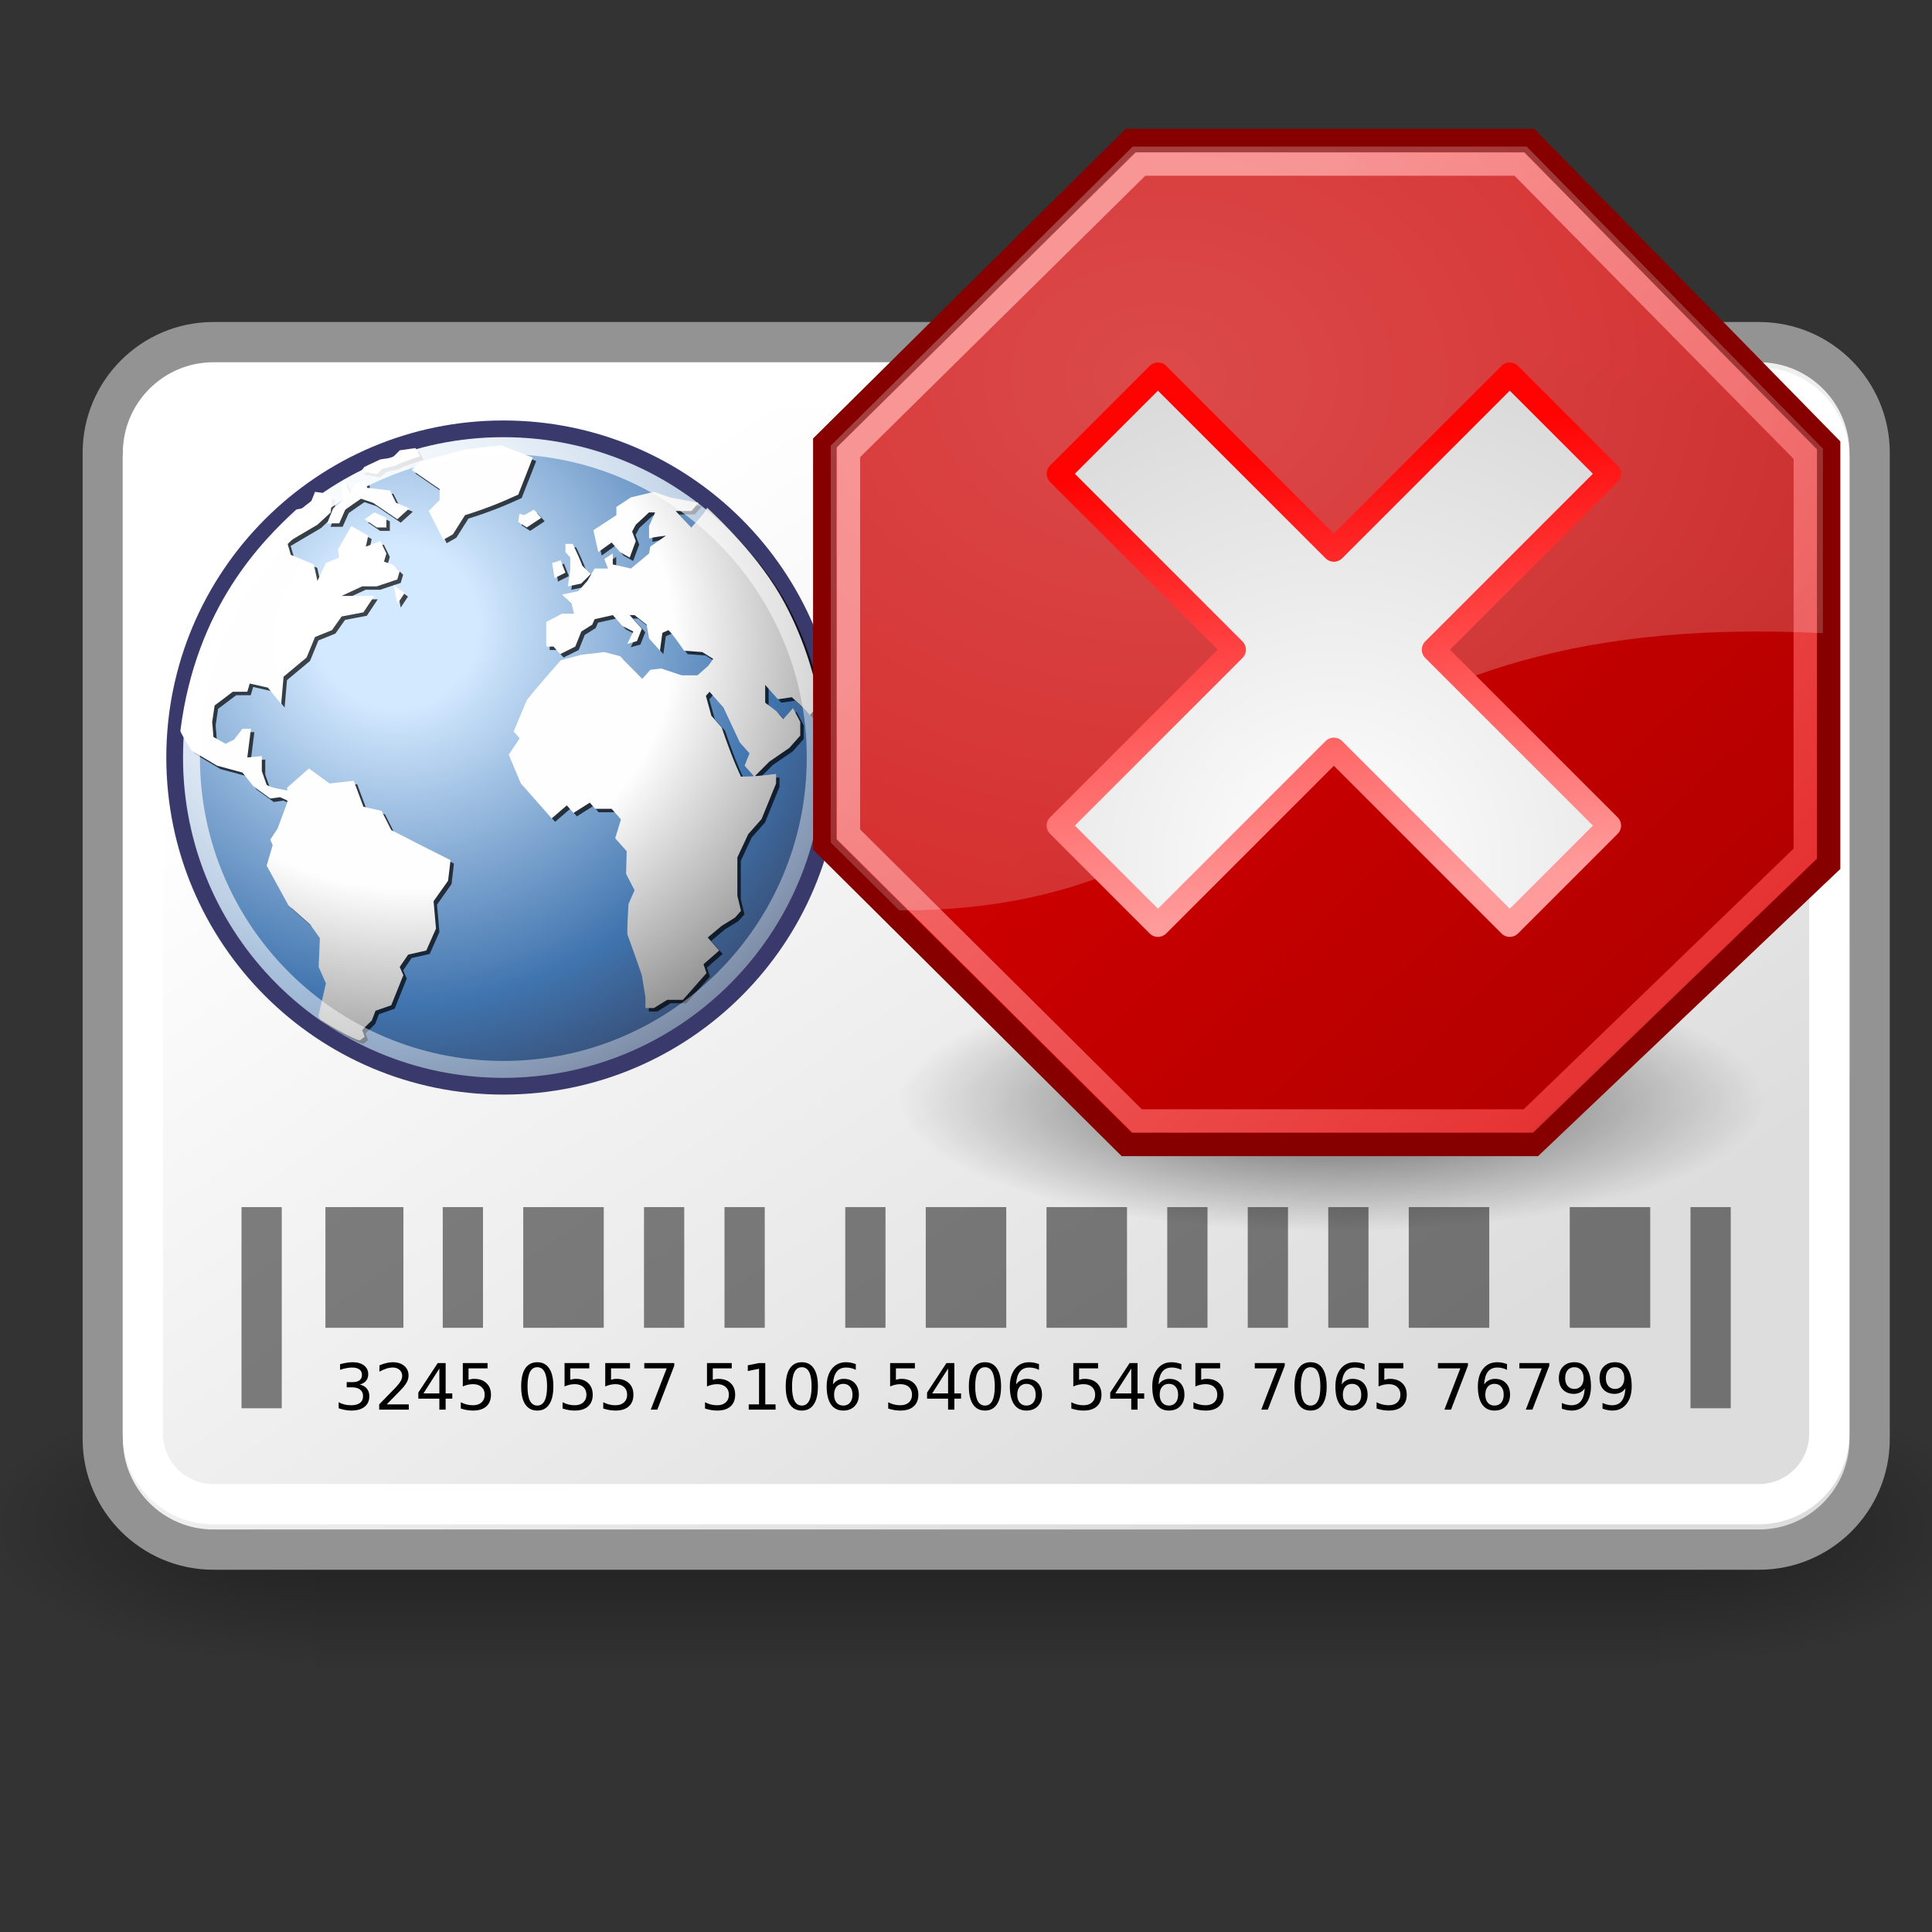 <?xml version="1.0" encoding="UTF-8" standalone="no"?>
<!DOCTYPE svg PUBLIC "-//W3C//DTD SVG 1.1//EN" "http://www.w3.org/Graphics/SVG/1.1/DTD/svg11.dtd">
<svg width="100%" height="100%" viewBox="0 0 48 48" version="1.1" xmlns="http://www.w3.org/2000/svg" xmlns:xlink="http://www.w3.org/1999/xlink" xml:space="preserve" xmlns:serif="http://www.serif.com/" style="fill-rule:evenodd;clip-rule:evenodd;">
    <rect x="0" y="0" width="48" height="48" fill="#333333" stroke="none"/>
    <g id="Layer-1" serif:id="Layer 1">
        <g id="g5022" transform="matrix(0.025,0,0,0.015,46.772,36.609)">
            <rect id="rect4173" x="-1559.25" y="-150.697" width="1339.63" height="478.357" style="fill:url(#_Linear1);"/>
            <path id="path5058" d="M-219.619,-150.68L-219.619,327.65C-76.745,328.551 125.781,220.481 125.781,88.454C125.781,-43.572 -33.655,-150.68 -219.619,-150.68Z" style="fill:url(#_Radial2);fill-rule:nonzero;"/>
            <path id="path5018" d="M-1559.25,-150.68L-1559.25,327.65C-1702.13,328.551 -1904.65,220.481 -1904.65,88.454C-1904.65,-43.572 -1745.22,-150.68 -1559.25,-150.68Z" style="fill:url(#_Radial3);fill-rule:nonzero;"/>
        </g>
        <path id="rect5857" d="M46.451,11.25L46.451,35.75C46.451,37.268 45.219,38.5 43.701,38.5L5.303,38.5C3.786,38.5 2.553,37.268 2.553,35.75L2.553,11.25C2.553,9.732 3.786,8.5 5.303,8.5L43.701,8.5C45.219,8.5 46.451,9.732 46.451,11.25Z" style="fill:url(#_Linear4);stroke:rgb(147,147,147);stroke-width:1px;"/>
        <g transform="matrix(0.421,0,0,0.421,2.162,8.933)">
            <path id="path3214" d="M43.96,23.485C43.96,34.195 35.278,42.877 24.57,42.877C13.86,42.877 5.179,34.195 5.179,23.485C5.179,12.776 13.86,4.095 24.57,4.095C35.278,4.095 43.96,12.776 43.96,23.485Z" style="fill:url(#_Radial5);fill-rule:nonzero;stroke:rgb(57,57,108);stroke-width:1px;"/>
            <g id="g4136" transform="matrix(0.982,0,0,0.982,0.121,0.233)">
                <g id="g4138">
                    <g id="g4142">
                        <path id="path4144" d="M44.071,20.714C44.071,20.977 44.071,20.714 44.071,20.714L43.526,21.332C43.192,20.938 42.817,20.607 42.437,20.261L41.601,20.384L40.837,19.521L40.837,20.589L41.491,21.084L41.927,21.578L42.509,20.92C42.655,21.194 42.8,21.468 42.945,21.743L42.945,22.565L42.29,23.305L41.091,24.128L40.183,25.035L39.601,24.375L39.892,23.634L39.311,22.976L38.329,20.878L37.493,19.933L37.274,20.179L37.603,21.373L38.22,22.072C38.572,23.089 38.921,24.062 39.384,25.035C40.102,25.035 40.778,24.959 41.491,24.869L41.491,25.445L40.619,27.584L39.819,28.488L39.165,29.889L39.165,32.191L39.384,33.098L39.021,33.508L38.22,34.002L37.384,34.701L38.075,35.483L37.13,36.307L37.312,36.84L35.894,38.446L34.949,38.446L34.149,38.94L33.64,38.94L33.64,38.281L33.423,36.963C33.142,36.137 32.849,35.317 32.551,34.496C32.551,33.891 32.587,33.291 32.623,32.686L32.987,31.863L32.478,30.875L32.515,29.518L31.823,28.736L32.169,27.606L31.606,26.967L30.624,26.967L30.297,26.597L29.316,27.215L28.916,26.761L28.007,27.543C27.39,26.843 26.772,26.144 26.153,25.445L25.427,23.716L26.081,22.73L25.718,22.319L26.517,20.425C27.173,19.609 27.858,18.826 28.552,18.04L29.788,17.711L31.169,17.547L32.114,17.794L33.459,19.15L33.932,18.616L34.585,18.534L35.821,18.945L36.767,18.945L37.421,18.369L37.712,17.958L37.057,17.547L35.966,17.465C35.663,17.045 35.382,16.603 35.022,16.23L34.658,16.394L34.513,17.465L33.858,16.724L33.714,15.9L32.987,15.326L32.695,15.326L33.423,16.148L33.132,16.888L32.551,17.052L32.914,16.312L32.259,15.984L31.679,15.326L30.587,15.572L30.442,15.9L29.788,16.312L29.425,17.218L28.516,17.67L28.116,17.218L27.68,17.218L27.68,15.736L28.626,15.242L29.352,15.242L29.206,14.667L28.626,14.091L29.606,13.885L30.151,13.268L30.587,12.527L31.388,12.527L31.169,11.952L31.679,11.623L31.679,12.281L32.768,12.527L33.858,11.623L33.931,11.211L34.876,10.553C34.534,10.596 34.192,10.627 33.858,10.718L33.858,9.977L34.221,9.154L33.858,9.154L33.06,9.894L32.841,10.306L33.06,10.882L32.695,11.869L32.114,11.54L31.606,10.964L30.806,11.54L30.515,10.224L31.895,9.319L31.895,8.825L32.769,8.249L34.149,7.919L35.095,8.249L36.839,8.578L36.403,9.071L35.458,9.071L36.403,10.059L37.13,9.236L37.351,8.875C37.351,8.875 40.138,11.373 41.731,14.105C43.323,16.838 44.071,20.06 44.071,20.714Z" style="fill-opacity:0.71;fill-rule:nonzero;"/>
                    </g>
                </g>
                <g id="g4146">
                    <g id="g4150">
                        <path id="path4152" d="M26.07,9.236L25.997,9.73L26.507,10.059L27.378,9.483L26.943,8.989L26.36,9.319L26.071,9.236" style="fill-opacity:0.71;fill-rule:nonzero;"/>
                    </g>
                </g>
                <g id="g4154">
                    <g id="g4158">
                        <path id="path4160" d="M26.87,5.863L24.98,5.123L22.8,5.369L20.109,6.109L19.601,6.604L21.273,7.755L21.273,8.413L20.618,9.071L21.491,10.8L22.071,10.47L22.8,9.319C23.923,8.972 24.93,8.578 25.997,8.084L26.87,5.863" style="fill-opacity:0.71;fill-rule:nonzero;"/>
                    </g>
                </g>
                <g id="g4162">
                    <g id="g4166">
                        <path id="path4168" d="M28.833,12.775L28.542,12.034L28.032,12.199L28.179,13.103L28.833,12.775" style="fill-opacity:0.71;fill-rule:nonzero;"/>
                    </g>
                </g>
                <g id="g4170">
                    <g id="g4174">
                        <path id="path4176" d="M29.123,12.609L28.978,13.597L29.777,13.432L30.358,12.857L29.85,12.363C29.679,11.908 29.482,11.483 29.269,11.047L28.833,11.047L28.833,11.54L29.123,11.869L29.123,12.609" style="fill-opacity:0.71;fill-rule:nonzero;"/>
                    </g>
                </g>
                <g id="g4178">
                    <g id="g4182">
                        <path id="path4184" d="M18.365,28.242L17.783,27.09L16.693,26.843L16.111,25.281L14.658,25.445L13.422,24.541L12.113,25.692L12.113,25.874C11.717,25.759 11.23,25.744 10.878,25.527L10.587,24.705L10.587,23.799L9.715,23.881C9.788,23.305 9.86,22.73 9.933,22.154L9.424,22.154L8.916,22.812L8.406,23.058L7.679,22.648L7.606,21.743L7.752,20.755L8.843,19.933L9.715,19.933L9.86,19.439L10.95,19.685L11.75,20.673L11.895,19.027L13.277,17.875L13.785,16.641L14.803,16.23L15.384,15.408L16.693,15.16L17.347,14.173L15.384,14.173L16.62,13.597L17.492,13.597L18.728,13.185L18.874,12.693L18.437,12.281L17.928,12.116L18.074,11.623L17.711,10.882L16.838,11.21L16.984,10.553L15.966,9.977L15.167,11.374L15.239,11.868L14.44,12.199L13.93,13.268L13.713,12.281L12.331,11.704L12.113,10.964L13.93,9.894L14.73,9.154L14.803,8.249L14.367,8.002L13.785,7.919L13.422,8.825C13.422,8.825 12.814,8.944 12.658,8.982C10.662,10.822 6.629,14.792 5.692,22.289C5.729,22.462 6.371,23.47 6.371,23.47L7.897,24.374L9.424,24.787L10.078,25.61L11.096,26.35L11.677,26.268L12.113,26.464L12.113,26.597L11.532,28.16L11.095,28.818L11.241,29.148L10.878,30.381L12.186,32.767L13.494,33.92L14.076,34.742L14.003,36.471L14.44,37.457L14.003,39.349C14.003,39.349 13.969,39.338 14.025,39.527C14.081,39.717 16.354,40.978 16.498,40.871C16.642,40.762 16.765,40.666 16.765,40.666L16.62,40.256L17.201,39.679L17.42,39.103L18.365,38.773L19.092,36.963L18.874,36.47L19.382,35.73L20.472,35.482L21.054,34.166L20.909,32.521L21.781,31.287L21.927,30.052C20.733,29.461 19.549,28.851 18.365,28.242" style="fill-opacity:0.71;fill-rule:nonzero;"/>
                    </g>
                </g>
                <g id="g4186">
                    <g id="g4190">
                        <path id="path4192" d="M16.766,9.565L17.492,10.059L18.074,10.059L18.074,9.483L17.348,9.154L16.766,9.565" style="fill-opacity:0.71;fill-rule:nonzero;"/>
                    </g>
                </g>
                <g id="g4194">
                    <g id="g4198">
                        <path id="path4200" d="M14.876,8.907L14.512,9.812L15.239,9.812L15.603,8.989C15.917,8.768 16.229,8.544 16.548,8.331L17.275,8.578C17.759,8.907 18.244,9.236 18.729,9.565L19.456,8.907L18.656,8.578L18.292,7.837L16.911,7.673L16.838,7.261L16.184,7.426L15.894,8.002L15.53,7.261L15.385,7.59L15.458,8.413L14.876,8.907" style="fill-opacity:0.71;fill-rule:nonzero;"/>
                    </g>
                </g>
                <g id="g4202">
                </g>
                <g id="g4212">
                </g>
                <g id="g4222">
                    <g id="g4226">
                        <path id="path4228" d="M17.492,6.85L17.856,6.521L18.583,6.356C19.081,6.114 19.581,5.951 20.11,5.78L19.82,5.287L18.881,5.421L18.438,5.863L17.707,5.969L17.057,6.274L16.741,6.427L16.548,6.686L17.492,6.85" style="fill-opacity:0.71;fill-rule:nonzero;"/>
                    </g>
                </g>
                <g id="g4230">
                    <g id="g4234">
                        <path id="path4236" d="M18.729,14.666L19.165,14.008L18.51,13.515L18.729,14.666" style="fill-opacity:0.71;fill-rule:nonzero;"/>
                    </g>
                </g>
            </g>
            <g id="g3216" transform="matrix(0.982,0,0,0.982,-0.081,0.031)">
                <g id="g3218">
                    <g id="g3222">
                        <path id="path3224" d="M44.071,20.714C44.071,20.977 44.071,20.714 44.071,20.714L43.526,21.332C43.192,20.938 42.817,20.607 42.437,20.261L41.601,20.384L40.837,19.521L40.837,20.589L41.491,21.084L41.927,21.578L42.509,20.92C42.655,21.194 42.8,21.468 42.945,21.743L42.945,22.565L42.29,23.305L41.091,24.128L40.183,25.035L39.601,24.375L39.892,23.634L39.311,22.976L38.329,20.878L37.493,19.933L37.274,20.179L37.603,21.373L38.22,22.072C38.572,23.089 38.921,24.062 39.384,25.035C40.102,25.035 40.778,24.959 41.491,24.869L41.491,25.445L40.619,27.584L39.819,28.488L39.165,29.889L39.165,32.191L39.384,33.098L39.021,33.508L38.22,34.002L37.384,34.701L38.075,35.483L37.13,36.307L37.312,36.84L35.894,38.446L34.949,38.446L34.149,38.94L33.64,38.94L33.64,38.281L33.423,36.963C33.142,36.137 32.849,35.317 32.551,34.496C32.551,33.891 32.587,33.291 32.623,32.686L32.987,31.863L32.478,30.875L32.515,29.518L31.823,28.736L32.169,27.606L31.606,26.967L30.624,26.967L30.297,26.597L29.316,27.215L28.916,26.761L28.007,27.543C27.39,26.843 26.772,26.144 26.153,25.445L25.427,23.716L26.081,22.73L25.718,22.319L26.517,20.425C27.173,19.609 27.858,18.826 28.552,18.04L29.788,17.711L31.169,17.547L32.114,17.794L33.459,19.15L33.932,18.616L34.585,18.534L35.821,18.945L36.767,18.945L37.421,18.369L37.712,17.958L37.057,17.547L35.966,17.465C35.663,17.045 35.382,16.603 35.022,16.23L34.658,16.394L34.513,17.465L33.858,16.724L33.714,15.9L32.987,15.326L32.695,15.326L33.423,16.148L33.132,16.888L32.551,17.052L32.914,16.312L32.259,15.984L31.679,15.326L30.587,15.572L30.442,15.9L29.788,16.312L29.425,17.218L28.516,17.67L28.116,17.218L27.68,17.218L27.68,15.736L28.626,15.242L29.352,15.242L29.206,14.667L28.626,14.091L29.606,13.885L30.151,13.268L30.587,12.527L31.388,12.527L31.169,11.952L31.679,11.623L31.679,12.281L32.768,12.527L33.858,11.623L33.931,11.211L34.876,10.553C34.534,10.596 34.192,10.627 33.858,10.718L33.858,9.977L34.221,9.154L33.858,9.154L33.06,9.894L32.841,10.306L33.06,10.882L32.695,11.869L32.114,11.54L31.606,10.964L30.806,11.54L30.515,10.224L31.895,9.319L31.895,8.825L32.769,8.249L34.149,7.919L35.095,8.249L36.839,8.578L36.403,9.071L35.458,9.071L36.403,10.059L37.13,9.236L37.351,8.875C37.351,8.875 40.138,11.373 41.731,14.105C43.323,16.838 44.071,20.06 44.071,20.714Z" style="fill:url(#_Radial6);fill-rule:nonzero;"/>
                    </g>
                </g>
                <g id="g3226">
                    <g id="g3230">
                        <path id="path3232" d="M26.07,9.236L25.997,9.73L26.507,10.059L27.378,9.483L26.943,8.989L26.36,9.319L26.071,9.236" style="fill:url(#_Radial7);fill-rule:nonzero;"/>
                    </g>
                </g>
                <g id="g3234">
                    <g id="g3238">
                        <path id="path3240" d="M26.87,5.863L24.98,5.123L22.8,5.369L20.109,6.109L19.601,6.604L21.273,7.755L21.273,8.413L20.618,9.071L21.491,10.8L22.071,10.47L22.8,9.319C23.923,8.972 24.93,8.578 25.997,8.084L26.87,5.863" style="fill:url(#_Radial8);fill-rule:nonzero;"/>
                    </g>
                </g>
                <g id="g3242">
                    <g id="g3246">
                        <path id="path3248" d="M28.833,12.775L28.542,12.034L28.032,12.199L28.179,13.103L28.833,12.775" style="fill:url(#_Radial9);fill-rule:nonzero;"/>
                    </g>
                </g>
                <g id="g3250">
                    <g id="g3254">
                        <path id="path3256" d="M29.123,12.609L28.978,13.597L29.777,13.432L30.358,12.857L29.85,12.363C29.679,11.908 29.482,11.483 29.269,11.047L28.833,11.047L28.833,11.54L29.123,11.869L29.123,12.609" style="fill:url(#_Radial10);fill-rule:nonzero;"/>
                    </g>
                </g>
                <g id="g3258">
                    <g id="g3262">
                        <path id="path3264" d="M18.365,28.242L17.783,27.09L16.693,26.843L16.111,25.281L14.658,25.445L13.422,24.541L12.113,25.692L12.113,25.874C11.717,25.759 11.23,25.744 10.878,25.527L10.587,24.705L10.587,23.799L9.715,23.881C9.788,23.305 9.86,22.73 9.933,22.154L9.424,22.154L8.916,22.812L8.406,23.058L7.679,22.648L7.606,21.743L7.752,20.755L8.843,19.933L9.715,19.933L9.86,19.439L10.95,19.685L11.75,20.673L11.895,19.027L13.277,17.875L13.785,16.641L14.803,16.23L15.384,15.408L16.693,15.16L17.347,14.173L15.384,14.173L16.62,13.597L17.492,13.597L18.728,13.185L18.874,12.693L18.437,12.281L17.928,12.116L18.074,11.623L17.711,10.882L16.838,11.21L16.984,10.553L15.966,9.977L15.167,11.374L15.239,11.868L14.44,12.199L13.93,13.268L13.713,12.281L12.331,11.704L12.113,10.964L13.93,9.894L14.73,9.154L14.803,8.249L14.367,8.002L13.785,7.919L13.422,8.825C13.422,8.825 12.814,8.944 12.658,8.982C10.662,10.822 6.629,14.792 5.692,22.289C5.729,22.462 6.371,23.47 6.371,23.47L7.897,24.374L9.424,24.787L10.078,25.61L11.096,26.35L11.677,26.268L12.113,26.464L12.113,26.597L11.532,28.16L11.095,28.818L11.241,29.148L10.878,30.381L12.186,32.767L13.494,33.92L14.076,34.742L14.003,36.471L14.44,37.457L14.003,39.349C14.003,39.349 13.969,39.338 14.025,39.527C14.081,39.717 16.354,40.978 16.498,40.871C16.642,40.762 16.765,40.666 16.765,40.666L16.62,40.256L17.201,39.679L17.42,39.103L18.365,38.773L19.092,36.963L18.874,36.47L19.382,35.73L20.472,35.482L21.054,34.166L20.909,32.521L21.781,31.287L21.927,30.052C20.733,29.461 19.549,28.851 18.365,28.242" style="fill:url(#_Radial11);fill-rule:nonzero;"/>
                    </g>
                </g>
                <g id="g3266">
                    <g id="g3270">
                        <path id="path3272" d="M16.766,9.565L17.492,10.059L18.074,10.059L18.074,9.483L17.348,9.154L16.766,9.565" style="fill:url(#_Radial12);fill-rule:nonzero;"/>
                    </g>
                </g>
                <g id="g3274">
                    <g id="g3278">
                        <path id="path3280" d="M14.876,8.907L14.512,9.812L15.239,9.812L15.603,8.989C15.917,8.768 16.229,8.544 16.548,8.331L17.275,8.578C17.759,8.907 18.244,9.236 18.729,9.565L19.456,8.907L18.656,8.578L18.292,7.837L16.911,7.673L16.838,7.261L16.184,7.426L15.894,8.002L15.53,7.261L15.385,7.59L15.458,8.413L14.876,8.907" style="fill:url(#_Radial13);fill-rule:nonzero;"/>
                    </g>
                </g>
                <g id="g3282">
                </g>
                <g id="g3292">
                </g>
                <g id="g3302">
                    <g id="g3306">
                        <path id="path3308" d="M17.492,6.85L17.856,6.521L18.583,6.356C19.081,6.114 19.581,5.951 20.11,5.78L19.82,5.287L18.881,5.421L18.438,5.863L17.707,5.969L17.057,6.274L16.741,6.427L16.548,6.686L17.492,6.85" style="fill:url(#_Radial14);fill-rule:nonzero;"/>
                    </g>
                </g>
                <g id="g3310">
                    <g id="g3314">
                        <path id="path3316" d="M18.729,14.666L19.165,14.008L18.51,13.515L18.729,14.666" style="fill:url(#_Radial15);fill-rule:nonzero;"/>
                    </g>
                </g>
            </g>
            <path id="path4122" d="M42.975,23.486C42.975,33.651 34.734,41.892 24.569,41.892C14.404,41.892 6.163,33.651 6.163,23.486C6.163,13.32 14.404,5.08 24.569,5.08C34.734,5.08 42.975,13.32 42.975,23.486Z" style="fill:none;fill-rule:nonzero;stroke:url(#_Radial16);stroke-width:1px;"/>
        </g>
        <path id="rect6740" d="M45.449,11.379L45.449,35.621C45.449,36.587 44.665,37.371 43.699,37.371L5.298,37.371C4.332,37.371 3.548,36.587 3.548,35.621L3.548,11.379C3.548,10.413 4.332,9.629 5.298,9.629L43.699,9.629C44.665,9.629 45.449,10.413 45.449,11.379Z" style="fill:none;stroke:white;stroke-width:1px;"/>
        <g id="rect6978" transform="matrix(1.139,0,0,1,-0.781,-1.578)">
            <path d="M38.375,20.978C38.375,21.53 37.982,21.978 37.497,21.978L21.878,21.978C21.393,21.978 21,21.53 21,20.978C21,20.426 21.393,19.978 21.878,19.978L37.497,19.978C37.982,19.978 38.375,20.426 38.375,20.978Z" style="fill:rgb(141,141,141);fill-opacity:0.4;"/>
        </g>
        <g id="rect6980" transform="matrix(1.061,0,0,1,0.855,-1.5)">
            <path d="M35,24C35,24.552 34.578,25 34.058,25L21.942,25C21.422,25 21,24.552 21,24C21,23.448 21.422,23 21.942,23L34.058,23C34.578,23 35,23.448 35,24Z" style="fill:rgb(141,141,141);fill-opacity:0.4;"/>
        </g>
        <g id="g7033" transform="matrix(1,0,0,0.833,0,5)">
            <g opacity="0.49">
                <rect id="rect7003" x="6" y="30" width="1" height="6"/>
                <rect id="rect7005" x="8.085" y="30" width="1.938" height="3.6"/>
                <rect id="rect7007" x="11" y="30" width="1" height="3.6"/>
                <rect id="rect7009" x="13" y="30" width="2" height="3.6"/>
                <rect id="rect7011" x="16" y="30" width="1" height="3.6"/>
                <rect id="rect7013" x="18" y="30" width="1" height="3.6"/>
                <rect id="rect7015" x="21" y="30" width="1" height="3.6"/>
                <rect id="rect7017" x="23" y="30" width="2" height="3.6"/>
                <rect id="rect7019" x="26" y="30" width="2" height="3.6"/>
                <rect id="rect7021" x="29" y="30" width="1" height="3.6"/>
                <rect id="rect7023" x="31" y="30" width="1" height="3.6"/>
                <rect id="rect7025" x="33" y="30" width="1" height="3.6"/>
                <rect id="rect7027" x="35" y="30" width="2" height="3.6"/>
                <rect id="rect7029" x="39" y="30" width="2" height="3.6"/>
                <rect id="rect7031" x="42" y="30" width="1" height="6"/>
            </g>
        </g>
        <path id="text7050" d="M8.937,34.398C9.012,34.414 9.071,34.448 9.113,34.498C9.155,34.549 9.176,34.611 9.176,34.686C9.176,34.8 9.137,34.889 9.058,34.951C8.98,35.014 8.868,35.045 8.723,35.045C8.675,35.045 8.625,35.04 8.573,35.03C8.522,35.021 8.469,35.007 8.414,34.988L8.414,34.836C8.457,34.862 8.505,34.881 8.557,34.894C8.608,34.907 8.662,34.913 8.719,34.913C8.817,34.913 8.892,34.894 8.943,34.855C8.995,34.816 9.02,34.76 9.02,34.686C9.02,34.618 8.996,34.564 8.948,34.526C8.901,34.487 8.834,34.468 8.749,34.468L8.614,34.468L8.614,34.339L8.755,34.339C8.832,34.339 8.891,34.324 8.932,34.294C8.973,34.262 8.993,34.218 8.993,34.16C8.993,34.101 8.972,34.055 8.93,34.024C8.888,33.992 8.828,33.976 8.749,33.976C8.706,33.976 8.66,33.98 8.611,33.99C8.562,33.999 8.508,34.013 8.449,34.033L8.449,33.893C8.508,33.877 8.564,33.864 8.616,33.856C8.668,33.848 8.717,33.844 8.763,33.844C8.882,33.844 8.976,33.871 9.045,33.925C9.115,33.979 9.149,34.052 9.149,34.144C9.149,34.208 9.131,34.262 9.094,34.307C9.057,34.351 9.005,34.381 8.937,34.398M9.609,34.891L10.156,34.891L10.156,35.022L9.421,35.022L9.421,34.891C9.48,34.829 9.561,34.747 9.663,34.643C9.766,34.539 9.831,34.472 9.857,34.442C9.907,34.386 9.942,34.338 9.962,34.3C9.982,34.26 9.992,34.222 9.992,34.184C9.992,34.123 9.97,34.073 9.927,34.034C9.884,33.995 9.828,33.976 9.759,33.976C9.71,33.976 9.658,33.984 9.603,34.001C9.549,34.018 9.49,34.044 9.428,34.079L9.428,33.921C9.491,33.895 9.55,33.876 9.605,33.863C9.66,33.85 9.71,33.844 9.756,33.844C9.876,33.844 9.971,33.874 10.043,33.934C10.114,33.994 10.15,34.074 10.15,34.174C10.15,34.222 10.14,34.267 10.122,34.31C10.105,34.352 10.072,34.402 10.025,34.46C10.013,34.475 9.971,34.519 9.902,34.591C9.833,34.662 9.735,34.762 9.609,34.891M10.916,34.001L10.52,34.619L10.916,34.619L10.916,34.001M10.875,33.865L11.072,33.865L11.072,34.619L11.237,34.619L11.237,34.749L11.072,34.749L11.072,35.022L10.916,35.022L10.916,34.749L10.393,34.749L10.393,34.598L10.875,33.865M11.498,33.865L12.113,33.865L12.113,33.997L11.641,33.997L11.641,34.28C11.664,34.273 11.687,34.267 11.71,34.263C11.732,34.259 11.755,34.257 11.778,34.257C11.907,34.257 12.01,34.292 12.085,34.363C12.161,34.434 12.198,34.53 12.198,34.651C12.198,34.776 12.159,34.873 12.082,34.942C12.004,35.011 11.895,35.045 11.754,35.045C11.705,35.045 11.656,35.041 11.605,35.033C11.555,35.024 11.503,35.012 11.449,34.995L11.449,34.838C11.496,34.863 11.544,34.882 11.593,34.894C11.643,34.907 11.696,34.913 11.751,34.913C11.84,34.913 11.911,34.89 11.963,34.843C12.016,34.795 12.042,34.732 12.042,34.651C12.042,34.57 12.016,34.507 11.963,34.459C11.911,34.412 11.84,34.389 11.751,34.389C11.709,34.389 11.667,34.394 11.625,34.403C11.584,34.412 11.541,34.427 11.498,34.446L11.498,33.865M13.348,33.968C13.268,33.968 13.207,34.008 13.166,34.087C13.126,34.166 13.106,34.285 13.106,34.445C13.106,34.603 13.126,34.723 13.166,34.802C13.207,34.881 13.268,34.921 13.348,34.921C13.429,34.921 13.49,34.881 13.53,34.802C13.571,34.723 13.592,34.603 13.592,34.445C13.592,34.285 13.571,34.166 13.53,34.087C13.49,34.008 13.429,33.968 13.348,33.968M13.348,33.844C13.478,33.844 13.577,33.895 13.645,33.998C13.714,34.1 13.748,34.249 13.748,34.445C13.748,34.64 13.714,34.789 13.645,34.891C13.577,34.994 13.478,35.045 13.348,35.045C13.218,35.045 13.119,34.994 13.05,34.891C12.982,34.789 12.948,34.64 12.948,34.445C12.948,34.249 12.982,34.1 13.05,33.998C13.119,33.895 13.218,33.844 13.348,33.844M14.026,33.865L14.641,33.865L14.641,33.997L14.169,33.997L14.169,34.28C14.192,34.273 14.215,34.267 14.238,34.263C14.26,34.259 14.283,34.257 14.306,34.257C14.435,34.257 14.538,34.292 14.613,34.363C14.688,34.434 14.726,34.53 14.726,34.651C14.726,34.776 14.687,34.873 14.61,34.942C14.532,35.011 14.423,35.045 14.282,35.045C14.233,35.045 14.184,35.041 14.133,35.033C14.083,35.024 14.031,35.012 13.977,34.995L13.977,34.838C14.024,34.863 14.072,34.882 14.121,34.894C14.171,34.907 14.223,34.913 14.279,34.913C14.368,34.913 14.439,34.89 14.491,34.843C14.543,34.795 14.57,34.732 14.57,34.651C14.57,34.57 14.543,34.507 14.491,34.459C14.439,34.412 14.368,34.389 14.279,34.389C14.237,34.389 14.195,34.394 14.153,34.403C14.112,34.412 14.069,34.427 14.026,34.446L14.026,33.865M15.037,33.865L15.652,33.865L15.652,33.997L15.181,33.997L15.181,34.28C15.203,34.273 15.226,34.267 15.249,34.263C15.272,34.259 15.294,34.257 15.317,34.257C15.446,34.257 15.549,34.292 15.624,34.363C15.7,34.434 15.737,34.53 15.737,34.651C15.737,34.776 15.699,34.873 15.621,34.942C15.544,35.011 15.434,35.045 15.293,35.045C15.244,35.045 15.195,35.041 15.144,35.033C15.094,35.024 15.042,35.012 14.988,34.995L14.988,34.838C15.035,34.863 15.083,34.882 15.133,34.894C15.182,34.907 15.235,34.913 15.29,34.913C15.379,34.913 15.45,34.89 15.502,34.843C15.555,34.795 15.581,34.732 15.581,34.651C15.581,34.57 15.555,34.507 15.502,34.459C15.45,34.412 15.379,34.389 15.29,34.389C15.248,34.389 15.206,34.394 15.164,34.403C15.123,34.412 15.081,34.427 15.037,34.446L15.037,33.865M16.007,33.865L16.752,33.865L16.752,33.931L16.331,35.022L16.168,35.022L16.563,33.997L16.007,33.997L16.007,33.865M17.565,33.865L18.18,33.865L18.18,33.997L17.709,33.997L17.709,34.28C17.731,34.273 17.754,34.267 17.777,34.263C17.8,34.259 17.822,34.257 17.845,34.257C17.974,34.257 18.077,34.292 18.152,34.363C18.228,34.434 18.265,34.53 18.265,34.651C18.265,34.776 18.227,34.873 18.149,34.942C18.072,35.011 17.962,35.045 17.821,35.045C17.772,35.045 17.723,35.041 17.672,35.033C17.622,35.024 17.57,35.012 17.516,34.995L17.516,34.838C17.563,34.863 17.611,34.882 17.661,34.894C17.71,34.907 17.763,34.913 17.818,34.913C17.907,34.913 17.978,34.89 18.03,34.843C18.083,34.795 18.109,34.732 18.109,34.651C18.109,34.57 18.083,34.507 18.03,34.459C17.978,34.412 17.907,34.389 17.818,34.389C17.776,34.389 17.734,34.394 17.692,34.403C17.651,34.412 17.609,34.427 17.565,34.446L17.565,33.865M18.602,34.891L18.858,34.891L18.858,34.007L18.579,34.063L18.579,33.921L18.856,33.865L19.013,33.865L19.013,34.891L19.269,34.891L19.269,35.022L18.602,35.022L18.602,34.891M19.921,33.968C19.84,33.968 19.78,34.008 19.739,34.087C19.698,34.166 19.678,34.285 19.678,34.445C19.678,34.603 19.698,34.723 19.739,34.802C19.78,34.881 19.84,34.921 19.921,34.921C20.002,34.921 20.063,34.881 20.103,34.802C20.144,34.723 20.164,34.603 20.164,34.445C20.164,34.285 20.144,34.166 20.103,34.087C20.063,34.008 20.002,33.968 19.921,33.968M19.921,33.844C20.051,33.844 20.15,33.895 20.218,33.998C20.287,34.1 20.321,34.249 20.321,34.445C20.321,34.64 20.287,34.789 20.218,34.891C20.15,34.994 20.051,35.045 19.921,35.045C19.791,35.045 19.692,34.994 19.623,34.891C19.555,34.789 19.521,34.64 19.521,34.445C19.521,34.249 19.555,34.1 19.623,33.998C19.692,33.895 19.791,33.844 19.921,33.844M20.952,34.381C20.881,34.381 20.825,34.405 20.784,34.453C20.743,34.501 20.723,34.567 20.723,34.651C20.723,34.734 20.743,34.8 20.784,34.849C20.825,34.897 20.881,34.921 20.952,34.921C21.022,34.921 21.077,34.897 21.118,34.849C21.16,34.8 21.18,34.734 21.18,34.651C21.18,34.567 21.16,34.501 21.118,34.453C21.077,34.405 21.022,34.381 20.952,34.381M21.262,33.89L21.262,34.033C21.223,34.014 21.183,34 21.143,33.99C21.103,33.98 21.064,33.976 21.024,33.976C20.921,33.976 20.842,34.01 20.787,34.08C20.733,34.15 20.702,34.256 20.694,34.397C20.725,34.352 20.763,34.317 20.809,34.294C20.855,34.269 20.906,34.257 20.961,34.257C21.077,34.257 21.169,34.292 21.236,34.363C21.304,34.434 21.338,34.53 21.338,34.651C21.338,34.77 21.303,34.865 21.232,34.937C21.162,35.009 21.068,35.045 20.952,35.045C20.818,35.045 20.715,34.994 20.644,34.891C20.574,34.789 20.538,34.64 20.538,34.445C20.538,34.262 20.582,34.116 20.668,34.007C20.755,33.898 20.872,33.844 21.018,33.844C21.058,33.844 21.097,33.848 21.137,33.855C21.177,33.863 21.219,33.875 21.262,33.89M22.115,33.865L22.73,33.865L22.73,33.997L22.259,33.997L22.259,34.28C22.282,34.273 22.304,34.267 22.327,34.263C22.35,34.259 22.373,34.257 22.395,34.257C22.525,34.257 22.627,34.292 22.703,34.363C22.778,34.434 22.816,34.53 22.816,34.651C22.816,34.776 22.777,34.873 22.699,34.942C22.622,35.011 22.513,35.045 22.371,35.045C22.323,35.045 22.273,35.041 22.222,35.033C22.172,35.024 22.12,35.012 22.067,34.995L22.067,34.838C22.113,34.863 22.161,34.882 22.211,34.894C22.26,34.907 22.313,34.913 22.368,34.913C22.458,34.913 22.529,34.89 22.581,34.843C22.633,34.795 22.659,34.732 22.659,34.651C22.659,34.57 22.633,34.507 22.581,34.459C22.529,34.412 22.458,34.389 22.368,34.389C22.326,34.389 22.285,34.394 22.243,34.403C22.201,34.412 22.159,34.427 22.115,34.446L22.115,33.865M23.555,34.001L23.16,34.619L23.555,34.619L23.555,34.001M23.514,33.865L23.711,33.865L23.711,34.619L23.877,34.619L23.877,34.749L23.711,34.749L23.711,35.022L23.555,35.022L23.555,34.749L23.033,34.749L23.033,34.598L23.514,33.865M24.471,33.968C24.391,33.968 24.33,34.008 24.289,34.087C24.249,34.166 24.229,34.285 24.229,34.445C24.229,34.603 24.249,34.723 24.289,34.802C24.33,34.881 24.391,34.921 24.471,34.921C24.552,34.921 24.613,34.881 24.654,34.802C24.694,34.723 24.715,34.603 24.715,34.445C24.715,34.285 24.694,34.166 24.654,34.087C24.613,34.008 24.552,33.968 24.471,33.968M24.471,33.844C24.601,33.844 24.7,33.895 24.768,33.998C24.837,34.1 24.871,34.249 24.871,34.445C24.871,34.64 24.837,34.789 24.768,34.891C24.7,34.994 24.601,35.045 24.471,35.045C24.342,35.045 24.242,34.994 24.174,34.891C24.105,34.789 24.071,34.64 24.071,34.445C24.071,34.249 24.105,34.1 24.174,33.998C24.242,33.895 24.342,33.844 24.471,33.844M25.502,34.381C25.432,34.381 25.376,34.405 25.334,34.453C25.294,34.501 25.273,34.567 25.273,34.651C25.273,34.734 25.294,34.8 25.334,34.849C25.376,34.897 25.432,34.921 25.502,34.921C25.572,34.921 25.628,34.897 25.669,34.849C25.71,34.8 25.731,34.734 25.731,34.651C25.731,34.567 25.71,34.501 25.669,34.453C25.628,34.405 25.572,34.381 25.502,34.381M25.813,33.89L25.813,34.033C25.774,34.014 25.734,34 25.693,33.99C25.654,33.98 25.614,33.976 25.575,33.976C25.471,33.976 25.392,34.01 25.337,34.08C25.283,34.15 25.252,34.256 25.244,34.397C25.275,34.352 25.313,34.317 25.359,34.294C25.405,34.269 25.456,34.257 25.511,34.257C25.627,34.257 25.719,34.292 25.786,34.363C25.854,34.434 25.888,34.53 25.888,34.651C25.888,34.77 25.853,34.865 25.783,34.937C25.712,35.009 25.619,35.045 25.502,35.045C25.368,35.045 25.266,34.994 25.195,34.891C25.124,34.789 25.089,34.64 25.089,34.445C25.089,34.262 25.132,34.116 25.219,34.007C25.306,33.898 25.422,33.844 25.569,33.844C25.608,33.844 25.647,33.848 25.687,33.855C25.728,33.863 25.769,33.875 25.813,33.89M26.666,33.865L27.281,33.865L27.281,33.997L26.809,33.997L26.809,34.28C26.832,34.273 26.855,34.267 26.878,34.263C26.9,34.259 26.923,34.257 26.946,34.257C27.075,34.257 27.177,34.292 27.253,34.363C27.328,34.434 27.366,34.53 27.366,34.651C27.366,34.776 27.327,34.873 27.25,34.942C27.172,35.011 27.063,35.045 26.922,35.045C26.873,35.045 26.824,35.041 26.773,35.033C26.723,35.024 26.671,35.012 26.617,34.995L26.617,34.838C26.663,34.863 26.712,34.882 26.761,34.894C26.811,34.907 26.863,34.913 26.919,34.913C27.008,34.913 27.079,34.89 27.131,34.843C27.183,34.795 27.209,34.732 27.209,34.651C27.209,34.57 27.183,34.507 27.131,34.459C27.079,34.412 27.008,34.389 26.919,34.389C26.877,34.389 26.835,34.394 26.793,34.403C26.752,34.412 26.709,34.427 26.666,34.446L26.666,33.865M28.106,34.001L27.71,34.619L28.106,34.619L28.106,34.001M28.065,33.865L28.262,33.865L28.262,34.619L28.427,34.619L28.427,34.749L28.262,34.749L28.262,35.022L28.106,35.022L28.106,34.749L27.583,34.749L27.583,34.598L28.065,33.865M29.041,34.381C28.971,34.381 28.915,34.405 28.874,34.453C28.833,34.501 28.812,34.567 28.812,34.651C28.812,34.734 28.833,34.8 28.874,34.849C28.915,34.897 28.971,34.921 29.041,34.921C29.111,34.921 29.167,34.897 29.208,34.849C29.249,34.8 29.27,34.734 29.27,34.651C29.27,34.567 29.249,34.501 29.208,34.453C29.167,34.405 29.111,34.381 29.041,34.381M29.352,33.89L29.352,34.033C29.313,34.014 29.273,34 29.233,33.99C29.193,33.98 29.153,33.976 29.114,33.976C29.011,33.976 28.931,34.01 28.877,34.08C28.822,34.15 28.791,34.256 28.784,34.397C28.814,34.352 28.852,34.317 28.898,34.294C28.944,34.269 28.995,34.257 29.05,34.257C29.167,34.257 29.258,34.292 29.326,34.363C29.393,34.434 29.427,34.53 29.427,34.651C29.427,34.77 29.392,34.865 29.322,34.937C29.251,35.009 29.158,35.045 29.041,35.045C28.907,35.045 28.805,34.994 28.734,34.891C28.663,34.789 28.628,34.64 28.628,34.445C28.628,34.262 28.671,34.116 28.758,34.007C28.845,33.898 28.961,33.844 29.108,33.844C29.147,33.844 29.187,33.848 29.226,33.855C29.267,33.863 29.309,33.875 29.352,33.89M29.699,33.865L30.314,33.865L30.314,33.997L29.843,33.997L29.843,34.28C29.866,34.273 29.888,34.267 29.911,34.263C29.934,34.259 29.957,34.257 29.979,34.257C30.109,34.257 30.211,34.292 30.286,34.363C30.362,34.434 30.4,34.53 30.4,34.651C30.4,34.776 30.361,34.873 30.283,34.942C30.206,35.011 30.096,35.045 29.955,35.045C29.907,35.045 29.857,35.041 29.806,35.033C29.756,35.024 29.704,35.012 29.651,34.995L29.651,34.838C29.697,34.863 29.745,34.882 29.795,34.894C29.844,34.907 29.897,34.913 29.952,34.913C30.042,34.913 30.112,34.89 30.165,34.843C30.217,34.795 30.243,34.732 30.243,34.651C30.243,34.57 30.217,34.507 30.165,34.459C30.112,34.412 30.042,34.389 29.952,34.389C29.91,34.389 29.868,34.394 29.827,34.403C29.785,34.412 29.743,34.427 29.699,34.446L29.699,33.865M31.175,33.865L31.919,33.865L31.919,33.931L31.499,35.022L31.336,35.022L31.731,33.997L31.175,33.997L31.175,33.865M32.561,33.968C32.48,33.968 32.419,34.008 32.379,34.087C32.338,34.166 32.318,34.285 32.318,34.445C32.318,34.603 32.338,34.723 32.379,34.802C32.419,34.881 32.48,34.921 32.561,34.921C32.642,34.921 32.703,34.881 32.743,34.802C32.784,34.723 32.804,34.603 32.804,34.445C32.804,34.285 32.784,34.166 32.743,34.087C32.703,34.008 32.642,33.968 32.561,33.968M32.561,33.844C32.691,33.844 32.79,33.895 32.858,33.998C32.927,34.1 32.961,34.249 32.961,34.445C32.961,34.64 32.927,34.789 32.858,34.891C32.79,34.994 32.691,35.045 32.561,35.045C32.431,35.045 32.332,34.994 32.263,34.891C32.195,34.789 32.161,34.64 32.161,34.445C32.161,34.249 32.195,34.1 32.263,33.998C32.332,33.895 32.431,33.844 32.561,33.844M33.591,34.381C33.521,34.381 33.465,34.405 33.424,34.453C33.383,34.501 33.363,34.567 33.363,34.651C33.363,34.734 33.383,34.8 33.424,34.849C33.465,34.897 33.521,34.921 33.591,34.921C33.662,34.921 33.717,34.897 33.758,34.849C33.799,34.8 33.82,34.734 33.82,34.651C33.82,34.567 33.799,34.501 33.758,34.453C33.717,34.405 33.662,34.381 33.591,34.381M33.902,33.89L33.902,34.033C33.863,34.014 33.823,34 33.783,33.99C33.743,33.98 33.704,33.976 33.664,33.976C33.561,33.976 33.482,34.01 33.427,34.08C33.373,34.15 33.342,34.256 33.334,34.397C33.364,34.352 33.403,34.317 33.449,34.294C33.495,34.269 33.545,34.257 33.601,34.257C33.717,34.257 33.809,34.292 33.876,34.363C33.944,34.434 33.978,34.53 33.978,34.651C33.978,34.77 33.942,34.865 33.872,34.937C33.802,35.009 33.708,35.045 33.591,35.045C33.457,35.045 33.355,34.994 33.284,34.891C33.213,34.789 33.178,34.64 33.178,34.445C33.178,34.262 33.221,34.116 33.308,34.007C33.395,33.898 33.512,33.844 33.658,33.844C33.697,33.844 33.737,33.848 33.777,33.855C33.817,33.863 33.859,33.875 33.902,33.89M34.25,33.865L34.865,33.865L34.865,33.997L34.393,33.997L34.393,34.28C34.416,34.273 34.439,34.267 34.461,34.263C34.484,34.259 34.507,34.257 34.53,34.257C34.659,34.257 34.761,34.292 34.837,34.363C34.912,34.434 34.95,34.53 34.95,34.651C34.95,34.776 34.911,34.873 34.834,34.942C34.756,35.011 34.647,35.045 34.506,35.045C34.457,35.045 34.407,35.041 34.357,35.033C34.307,35.024 34.255,35.012 34.201,34.995L34.201,34.838C34.247,34.863 34.295,34.882 34.345,34.894C34.395,34.907 34.447,34.913 34.503,34.913C34.592,34.913 34.663,34.89 34.715,34.843C34.767,34.795 34.793,34.732 34.793,34.651C34.793,34.57 34.767,34.507 34.715,34.459C34.663,34.412 34.592,34.389 34.503,34.389C34.461,34.389 34.419,34.394 34.377,34.403C34.336,34.412 34.293,34.427 34.25,34.446L34.25,33.865M35.725,33.865L36.47,33.865L36.47,33.931L36.05,35.022L35.886,35.022L36.281,33.997L35.725,33.997L35.725,33.865M37.131,34.381C37.06,34.381 37.004,34.405 36.963,34.453C36.922,34.501 36.902,34.567 36.902,34.651C36.902,34.734 36.922,34.8 36.963,34.849C37.004,34.897 37.06,34.921 37.131,34.921C37.201,34.921 37.256,34.897 37.297,34.849C37.339,34.8 37.359,34.734 37.359,34.651C37.359,34.567 37.339,34.501 37.297,34.453C37.256,34.405 37.201,34.381 37.131,34.381M37.441,33.89L37.441,34.033C37.402,34.014 37.362,34 37.322,33.99C37.282,33.98 37.243,33.976 37.203,33.976C37.1,33.976 37.021,34.01 36.966,34.08C36.912,34.15 36.881,34.256 36.873,34.397C36.904,34.352 36.942,34.317 36.988,34.294C37.034,34.269 37.085,34.257 37.14,34.257C37.256,34.257 37.348,34.292 37.415,34.363C37.483,34.434 37.517,34.53 37.517,34.651C37.517,34.77 37.482,34.865 37.411,34.937C37.341,35.009 37.247,35.045 37.131,35.045C36.997,35.045 36.894,34.994 36.823,34.891C36.753,34.789 36.717,34.64 36.717,34.445C36.717,34.262 36.761,34.116 36.847,34.007C36.934,33.898 37.051,33.844 37.197,33.844C37.236,33.844 37.276,33.848 37.316,33.855C37.356,33.863 37.398,33.875 37.441,33.89M37.748,33.865L38.492,33.865L38.492,33.931L38.072,35.022L37.908,35.022L38.304,33.997L37.748,33.997L37.748,33.865M38.803,34.998L38.803,34.856C38.842,34.874 38.882,34.889 38.923,34.898C38.963,34.908 39.002,34.913 39.041,34.913C39.145,34.913 39.223,34.878 39.278,34.809C39.333,34.739 39.364,34.634 39.372,34.492C39.342,34.536 39.304,34.571 39.258,34.594C39.212,34.618 39.161,34.63 39.105,34.63C38.989,34.63 38.897,34.595 38.83,34.525C38.762,34.455 38.729,34.359 38.729,34.238C38.729,34.119 38.764,34.023 38.834,33.952C38.904,33.88 38.998,33.844 39.115,33.844C39.249,33.844 39.351,33.895 39.421,33.998C39.492,34.1 39.527,34.249 39.527,34.445C39.527,34.627 39.484,34.773 39.397,34.882C39.311,34.991 39.195,35.045 39.048,35.045C39.009,35.045 38.969,35.041 38.929,35.033C38.888,35.026 38.847,35.014 38.803,34.998M39.115,34.508C39.185,34.508 39.241,34.483 39.282,34.435C39.323,34.387 39.344,34.321 39.344,34.238C39.344,34.154 39.323,34.089 39.282,34.041C39.241,33.992 39.185,33.968 39.115,33.968C39.045,33.968 38.989,33.992 38.947,34.041C38.907,34.089 38.886,34.154 38.886,34.238C38.886,34.321 38.907,34.387 38.947,34.435C38.989,34.483 39.045,34.508 39.115,34.508M39.814,34.998L39.814,34.856C39.854,34.874 39.893,34.889 39.934,34.898C39.974,34.908 40.014,34.913 40.052,34.913C40.156,34.913 40.235,34.878 40.289,34.809C40.344,34.739 40.375,34.634 40.383,34.492C40.353,34.536 40.315,34.571 40.269,34.594C40.223,34.618 40.172,34.63 40.116,34.63C40,34.63 39.908,34.595 39.841,34.525C39.774,34.455 39.74,34.359 39.74,34.238C39.74,34.119 39.775,34.023 39.845,33.952C39.916,33.88 40.009,33.844 40.126,33.844C40.26,33.844 40.362,33.895 40.432,33.998C40.503,34.1 40.539,34.249 40.539,34.445C40.539,34.627 40.495,34.773 40.408,34.882C40.322,34.991 40.206,35.045 40.059,35.045C40.02,35.045 39.98,35.041 39.94,35.033C39.9,35.026 39.858,35.014 39.814,34.998M40.126,34.508C40.196,34.508 40.252,34.483 40.293,34.435C40.334,34.387 40.355,34.321 40.355,34.238C40.355,34.154 40.334,34.089 40.293,34.041C40.252,33.992 40.196,33.968 40.126,33.968C40.056,33.968 40,33.992 39.959,34.041C39.918,34.089 39.897,34.154 39.897,34.238C39.897,34.321 39.918,34.387 39.959,34.435C40,34.483 40.056,34.508 40.126,34.508" style="fill-rule:nonzero;"/>
        <g transform="matrix(0.58,0,0,0.58,19.044,3.206)">
            <g id="Layer-11" serif:id="Layer 1">
                <g id="path21642" transform="matrix(1.174,0,0,0.6,-5.266,19.575)">
                    <path d="M40.875,36.75C40.875,41.893 33.765,46.125 25.125,46.125C16.485,46.125 9.375,41.893 9.375,36.75C9.375,31.607 16.485,27.375 25.125,27.375C33.765,27.375 40.875,31.607 40.875,36.75Z" style="fill:url(#_Radial17);"/>
                </g>
                <path id="path9480" d="M15.591,0.492L32.676,0.492L45.498,13.586L45.498,31.48L32.849,43.497L15.419,43.497L2.494,30.658L2.494,13.464L15.591,0.492Z" style="fill:url(#_Linear18);stroke:rgb(134,0,0);stroke-width:1px;"/>
                <path id="path9482" d="M16.021,1.5L32.249,1.5L44.496,13.923L44.496,31.037L32.638,42.488L15.87,42.488L3.509,30.209L3.509,13.846L16.021,1.5Z" style="fill:none;stroke:url(#_Linear19);stroke-width:1px;"/>
                <path id="path2241" d="M15.688,0.75L2.75,13.563L2.75,30.563L5.688,33.469C22.45,33.526 22.165,20.45 45.25,21.594L45.25,13.688L32.563,0.75L15.688,0.75Z" style="fill:url(#_Radial20);"/>
                <path id="path2787" d="M16.767,10.5L12.5,14.767L20.035,22.302L12.5,29.837L16.767,34.105L24.302,26.569L31.837,34.105L36.105,29.837L28.569,22.302L36.105,14.767L31.837,10.5L24.302,18.035L16.767,10.5Z" style="fill:url(#_Radial21);stroke:url(#_Linear22);stroke-width:1px;stroke-linecap:round;stroke-linejoin:round;"/>
            </g>
        </g>
    </g>
    <defs>
        <linearGradient id="_Linear1" x1="0" y1="0" x2="1" y2="0" gradientUnits="userSpaceOnUse" gradientTransform="matrix(2.92909e-14,478.357,-478.357,2.92909e-14,-1051.94,-150.697)"><stop offset="0" style="stop-color:black;stop-opacity:0"/><stop offset="0.5" style="stop-color:black;stop-opacity:0.4"/><stop offset="1" style="stop-color:black;stop-opacity:0"/></linearGradient>
        <radialGradient id="_Radial2" cx="0" cy="0" r="1" gradientUnits="userSpaceOnUse" gradientTransform="matrix(325,0,0,230.737,-211.146,85.668)"><stop offset="0" style="stop-color:black;stop-opacity:0.4"/><stop offset="1" style="stop-color:black;stop-opacity:0"/></radialGradient>
        <radialGradient id="_Radial3" cx="0" cy="0" r="1" gradientUnits="userSpaceOnUse" gradientTransform="matrix(-325,0,0,230.737,-1567.72,85.668)"><stop offset="0" style="stop-color:black;stop-opacity:0.4"/><stop offset="1" style="stop-color:black;stop-opacity:0"/></radialGradient>
        <linearGradient id="_Linear4" x1="0" y1="0" x2="1" y2="0" gradientUnits="userSpaceOnUse" gradientTransform="matrix(16.894,24.375,-24.375,16.894,16.124,11.75)"><stop offset="0" style="stop-color:white;stop-opacity:1"/><stop offset="1" style="stop-color:rgb(221,221,221);stop-opacity:1"/></linearGradient>
        <radialGradient id="_Radial5" cx="0" cy="0" r="1" gradientUnits="userSpaceOnUse" gradientTransform="matrix(29.993,0,0,29.994,18.247,15.716)"><stop offset="0" style="stop-color:rgb(211,233,255);stop-opacity:1"/><stop offset="0.16" style="stop-color:rgb(211,233,255);stop-opacity:1"/><stop offset="0.75" style="stop-color:rgb(64,116,174);stop-opacity:1"/><stop offset="1" style="stop-color:rgb(54,72,108);stop-opacity:1"/></radialGradient>
        <radialGradient id="_Radial6" cx="0" cy="0" r="1" gradientUnits="userSpaceOnUse" gradientTransform="matrix(42.191,0,0,39.248,19.32,16.865)"><stop offset="0" style="stop-color:white;stop-opacity:1"/><stop offset="0.38" style="stop-color:rgb(254,254,254);stop-opacity:1"/><stop offset="1" style="stop-color:rgb(29,29,29);stop-opacity:1"/></radialGradient>
        <radialGradient id="_Radial7" cx="0" cy="0" r="1" gradientUnits="userSpaceOnUse" gradientTransform="matrix(42.191,0,0,39.248,19.32,16.865)"><stop offset="0" style="stop-color:white;stop-opacity:1"/><stop offset="0.38" style="stop-color:rgb(254,254,254);stop-opacity:1"/><stop offset="1" style="stop-color:rgb(29,29,29);stop-opacity:1"/></radialGradient>
        <radialGradient id="_Radial8" cx="0" cy="0" r="1" gradientUnits="userSpaceOnUse" gradientTransform="matrix(42.191,0,0,39.248,19.32,16.865)"><stop offset="0" style="stop-color:white;stop-opacity:1"/><stop offset="0.38" style="stop-color:rgb(254,254,254);stop-opacity:1"/><stop offset="1" style="stop-color:rgb(29,29,29);stop-opacity:1"/></radialGradient>
        <radialGradient id="_Radial9" cx="0" cy="0" r="1" gradientUnits="userSpaceOnUse" gradientTransform="matrix(42.191,0,0,39.248,19.32,16.865)"><stop offset="0" style="stop-color:white;stop-opacity:1"/><stop offset="0.38" style="stop-color:rgb(254,254,254);stop-opacity:1"/><stop offset="1" style="stop-color:rgb(29,29,29);stop-opacity:1"/></radialGradient>
        <radialGradient id="_Radial10" cx="0" cy="0" r="1" gradientUnits="userSpaceOnUse" gradientTransform="matrix(42.191,0,0,39.248,19.32,16.865)"><stop offset="0" style="stop-color:white;stop-opacity:1"/><stop offset="0.38" style="stop-color:rgb(254,254,254);stop-opacity:1"/><stop offset="1" style="stop-color:rgb(29,29,29);stop-opacity:1"/></radialGradient>
        <radialGradient id="_Radial11" cx="0" cy="0" r="1" gradientUnits="userSpaceOnUse" gradientTransform="matrix(42.191,0,0,39.248,19.32,16.865)"><stop offset="0" style="stop-color:white;stop-opacity:1"/><stop offset="0.38" style="stop-color:rgb(254,254,254);stop-opacity:1"/><stop offset="1" style="stop-color:rgb(29,29,29);stop-opacity:1"/></radialGradient>
        <radialGradient id="_Radial12" cx="0" cy="0" r="1" gradientUnits="userSpaceOnUse" gradientTransform="matrix(42.191,0,0,39.248,19.32,16.865)"><stop offset="0" style="stop-color:white;stop-opacity:1"/><stop offset="0.38" style="stop-color:rgb(254,254,254);stop-opacity:1"/><stop offset="1" style="stop-color:rgb(29,29,29);stop-opacity:1"/></radialGradient>
        <radialGradient id="_Radial13" cx="0" cy="0" r="1" gradientUnits="userSpaceOnUse" gradientTransform="matrix(42.191,0,0,39.248,19.32,16.865)"><stop offset="0" style="stop-color:white;stop-opacity:1"/><stop offset="0.38" style="stop-color:rgb(254,254,254);stop-opacity:1"/><stop offset="1" style="stop-color:rgb(29,29,29);stop-opacity:1"/></radialGradient>
        <radialGradient id="_Radial14" cx="0" cy="0" r="1" gradientUnits="userSpaceOnUse" gradientTransform="matrix(42.191,0,0,39.248,19.32,16.865)"><stop offset="0" style="stop-color:white;stop-opacity:1"/><stop offset="0.38" style="stop-color:rgb(254,254,254);stop-opacity:1"/><stop offset="1" style="stop-color:rgb(29,29,29);stop-opacity:1"/></radialGradient>
        <radialGradient id="_Radial15" cx="0" cy="0" r="1" gradientUnits="userSpaceOnUse" gradientTransform="matrix(42.191,0,0,39.248,19.32,16.865)"><stop offset="0" style="stop-color:white;stop-opacity:1"/><stop offset="0.38" style="stop-color:rgb(254,254,254);stop-opacity:1"/><stop offset="1" style="stop-color:rgb(29,29,29);stop-opacity:1"/></radialGradient>
        <radialGradient id="_Radial16" cx="0" cy="0" r="1" gradientUnits="userSpaceOnUse" gradientTransform="matrix(43.526,0,0,43.527,15.601,12.142)"><stop offset="0" style="stop-color:white;stop-opacity:1"/><stop offset="1" style="stop-color:white;stop-opacity:0.16"/></radialGradient>
        <radialGradient id="_Radial17" cx="0" cy="0" r="1" gradientUnits="userSpaceOnUse" gradientTransform="matrix(15.75,0,0,9.375,25.125,36.75)"><stop offset="0" style="stop-color:black;stop-opacity:0.63"/><stop offset="1" style="stop-color:black;stop-opacity:0"/></radialGradient>
        <linearGradient id="_Linear18" x1="0" y1="0" x2="1" y2="0" gradientUnits="userSpaceOnUse" gradientTransform="matrix(17.052,17.854,-17.854,17.052,23.996,18.105)"><stop offset="0" style="stop-color:rgb(204,0,0);stop-opacity:1"/><stop offset="1" style="stop-color:rgb(179,0,0);stop-opacity:1"/></linearGradient>
        <linearGradient id="_Linear19" x1="0" y1="0" x2="1" y2="0" gradientUnits="userSpaceOnUse" gradientTransform="matrix(37.833,34.871,-34.871,37.833,15.737,10.504)"><stop offset="0" style="stop-color:rgb(255,139,139);stop-opacity:0.81"/><stop offset="1" style="stop-color:rgb(236,27,27);stop-opacity:0.81"/></linearGradient>
        <radialGradient id="_Radial20" cx="0" cy="0" r="1" gradientUnits="userSpaceOnUse" gradientTransform="matrix(88.293,-6.33081e-23,6.91827e-23,67.973,16.75,10.61)"><stop offset="0" style="stop-color:white;stop-opacity:0.29"/><stop offset="1" style="stop-color:white;stop-opacity:0"/></radialGradient>
        <radialGradient id="_Radial21" cx="0" cy="0" r="1" gradientUnits="userSpaceOnUse" gradientTransform="matrix(20.84,-7.10543e-15,7.10543e-15,20.84,24.302,31.302)"><stop offset="0" style="stop-color:white;stop-opacity:1"/><stop offset="1" style="stop-color:rgb(219,219,219);stop-opacity:1"/></radialGradient>
        <linearGradient id="_Linear22" x1="0" y1="0" x2="1" y2="0" gradientUnits="userSpaceOnUse" gradientTransform="matrix(2.552,19.25,-19.25,2.552,21.75,13.802)"><stop offset="0" style="stop-color:rgb(255,2,2);stop-opacity:1"/><stop offset="1" style="stop-color:rgb(255,155,155);stop-opacity:1"/></linearGradient>
    </defs>
</svg>
